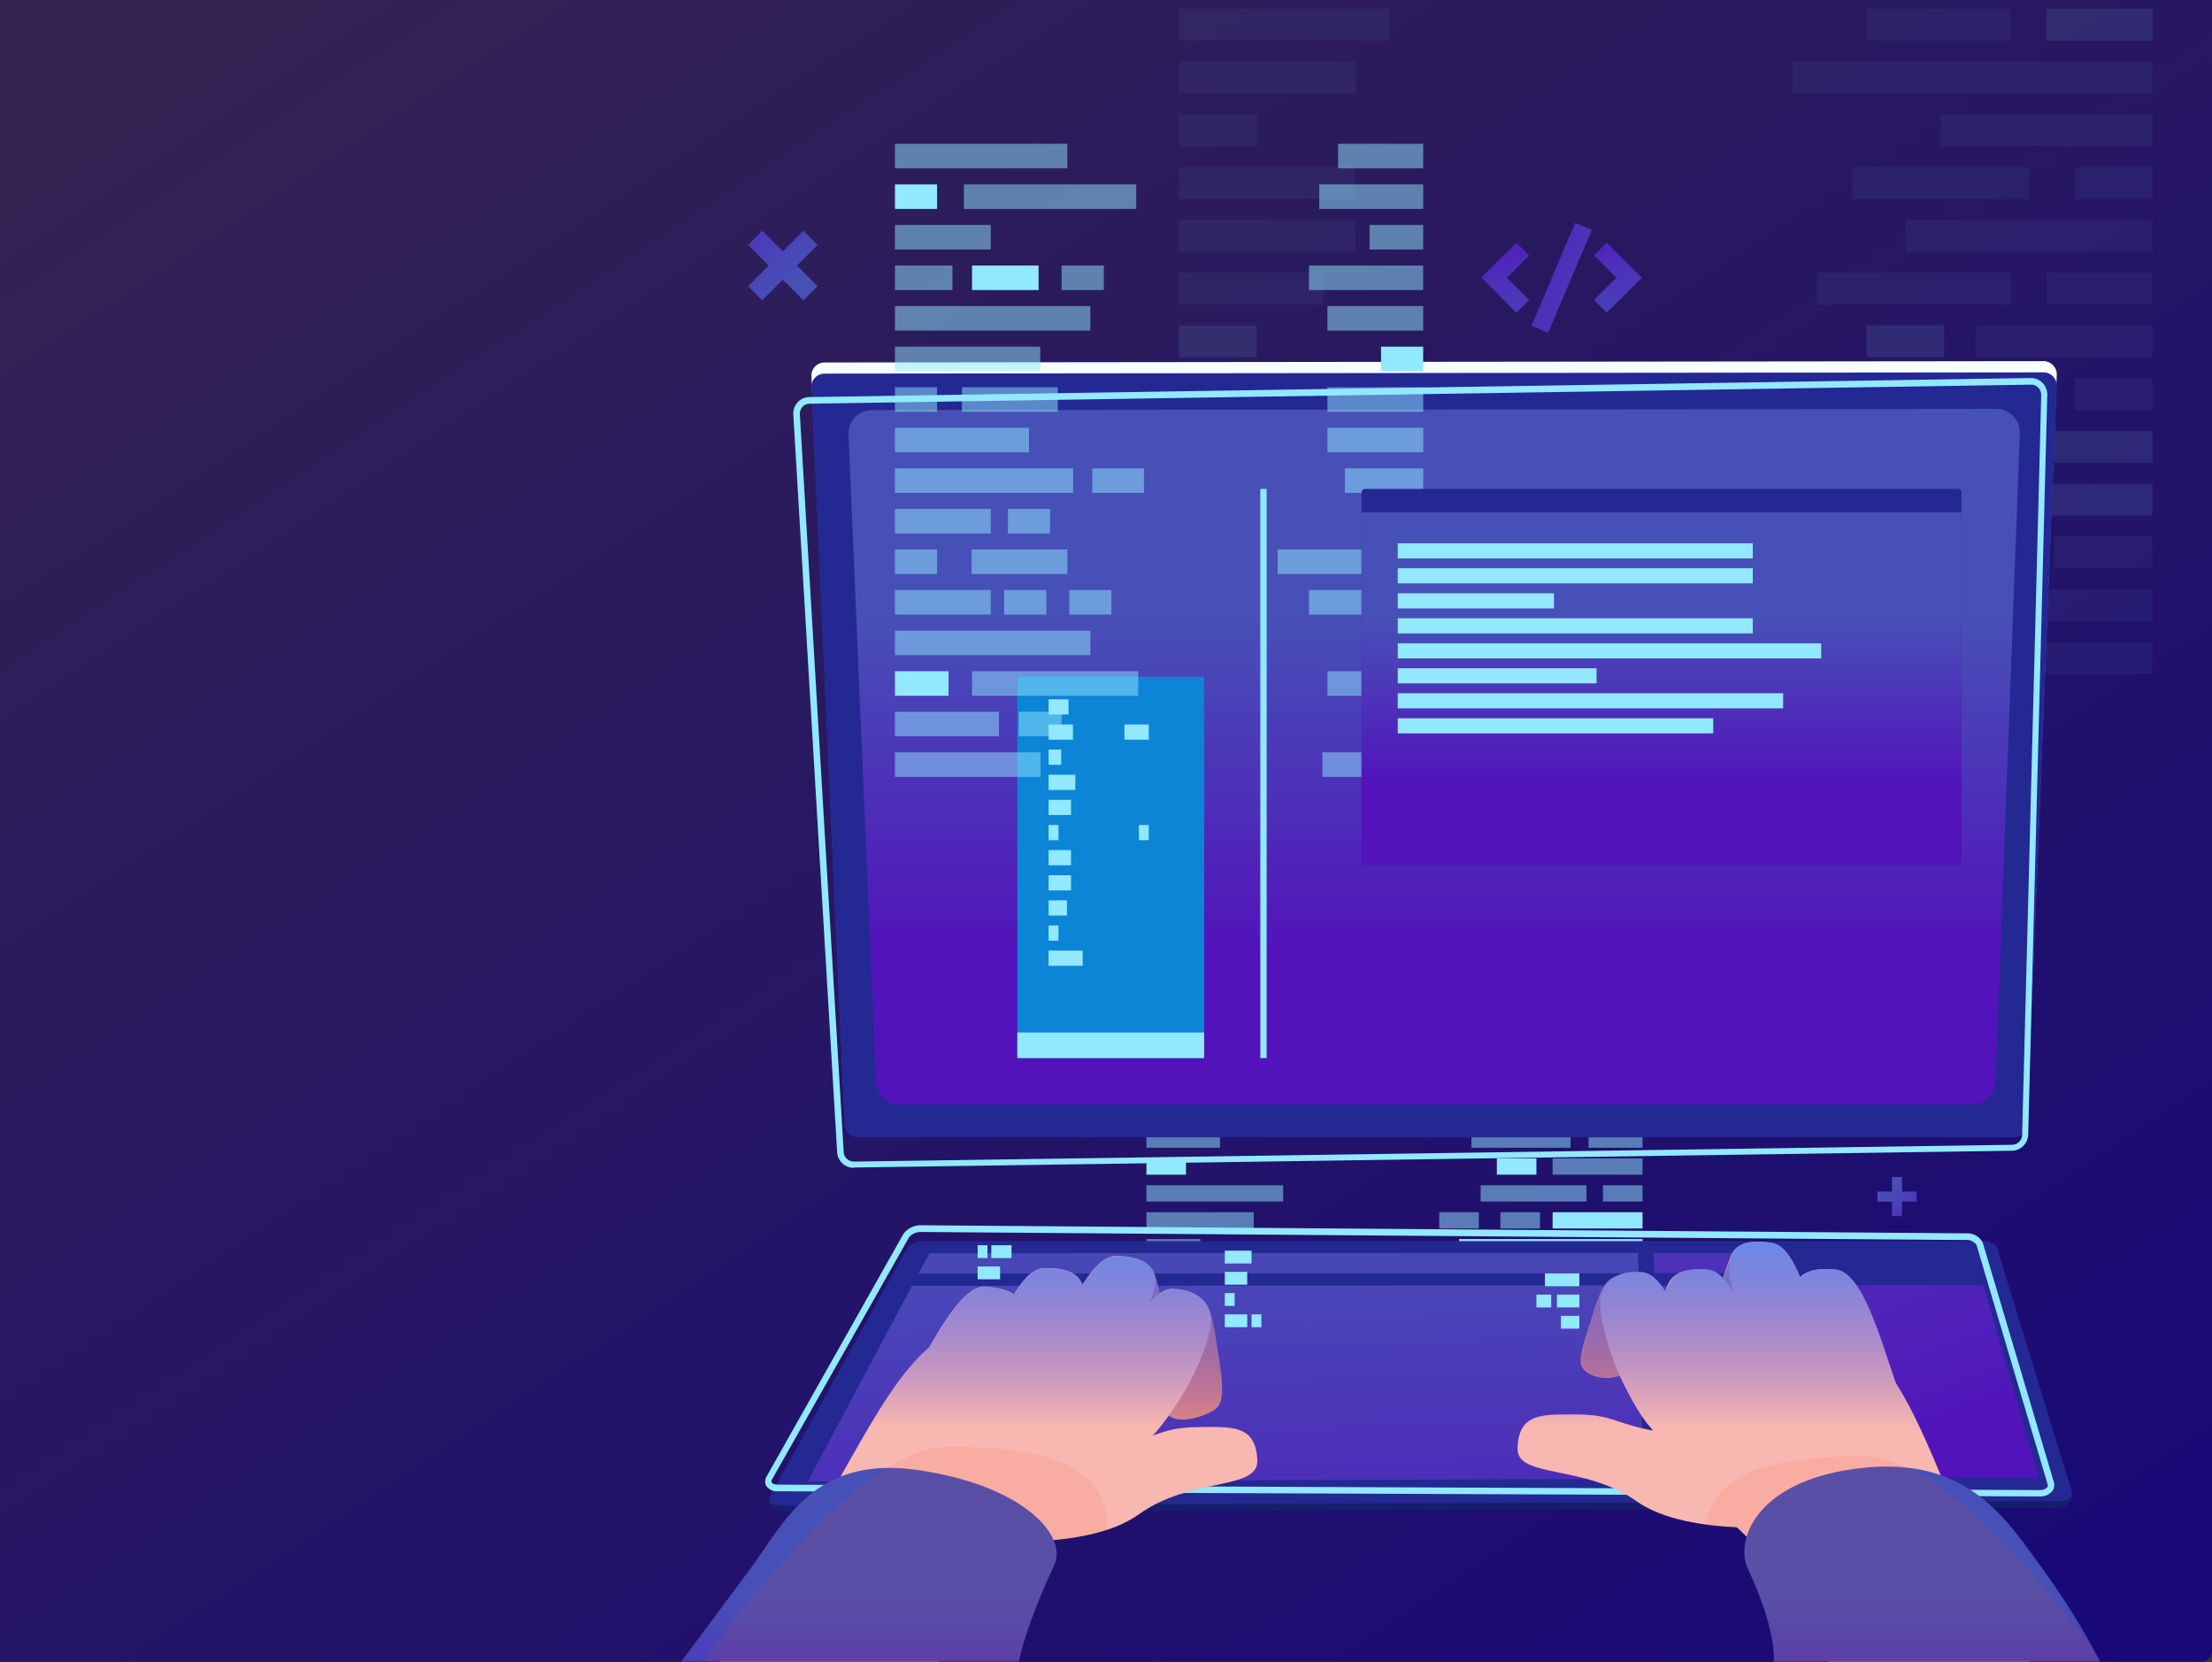 <svg xmlns="http://www.w3.org/2000/svg" xmlns:xlink="http://www.w3.org/1999/xlink" width="615" height="462" viewBox="0 0 615 462"><rect x="0" y="0" width="615" height="462" fill="#333333" stroke="none"/><defs><clipPath id="a"><rect width="615" height="462" transform="translate(17607 5906)" fill="#fff"/></clipPath><linearGradient id="b" x2="1" y2="1.011" gradientUnits="objectBoundingBox"><stop offset="0" stop-color="#3a2a46"/><stop offset="1" stop-color="#18087a"/></linearGradient><linearGradient id="c" x1="0.5" y1="0.964" x2="0.5" y2="0.301" gradientUnits="objectBoundingBox"><stop offset="0.28" stop-color="#5213ba"/><stop offset="1" stop-color="#4750b7"/></linearGradient><linearGradient id="e" x1="-1.598" y1="-2.238" x2="0.687" y2="0.745" xlink:href="#c"/><linearGradient id="f" x1="0.344" y1="-6.799" x2="0.59" y2="4.704" xlink:href="#c"/><linearGradient id="g" x1="0.186" y1="-1.277" x2="0.762" y2="1.688" xlink:href="#c"/><linearGradient id="h" x1="0.084" y1="-1.481" x2="0.66" y2="1.484" xlink:href="#c"/><linearGradient id="i" x1="0.843" y1="3.102" x2="0.378" y2="-0.395" xlink:href="#c"/><linearGradient id="j" x1="1.057" y1="1.794" x2="-0.575" y2="-1.652" xlink:href="#c"/><linearGradient id="k" x1="1.444" y1="4.796" x2="-1.155" y2="-6.776" xlink:href="#c"/><linearGradient id="l" x1="1.823" y1="5.896" x2="-0.619" y2="-3.891" xlink:href="#c"/><linearGradient id="m" x1="1.011" y1="32.254" x2="0.434" y2="-3.601" xlink:href="#c"/><linearGradient id="n" x1="2.244" y1="21.635" x2="-0.512" y2="-11.62" xlink:href="#c"/><linearGradient id="o" y1="2.107" y2="0.695" xlink:href="#c"/><linearGradient id="p" x1="-3.071" y1="2.107" x2="-3.071" y2="0.695" xlink:href="#c"/><clipPath id="q"><path d="M346.812,338.976a33.024,33.024,0,0,0-12.733,2.313,56.241,56.241,0,0,0,4.38-5.489c4.026,2.95,12.362-.777,13.7-2.454,2.031-2.7.777-9.713,0-15.258a70.742,70.742,0,0,0-2.066-10.6c-.777-3.532-3.921-6.64-10.384-6.869a6.233,6.233,0,0,0-3.762,1.324,25.527,25.527,0,0,0-1.608-5.616c-1.042-2.9-4.238-4.715-10.331-4.892-3.267-.089-6.481,3.285-9.522,8.066-1.06-3.126-4.415-4.892-10.879-4.609-2.95.123-5.651,3.055-8.159,7.276a15.894,15.894,0,0,0-7.665-2.207c-5.209-.423-10.808,7.929-15.894,16.795-8.3,7.064-15.046,18.754-24.724,36.044-12.574,4.981-18.472,16.654-25.059,25.607-9.607,12.91-19.249,25.766-19.249,25.766h93.9s1.537-9.007,9.858-26.931a8.282,8.282,0,0,0-.212-6.834c8.459-.794,17.536-2.755,23.646-7.152,14.552-10.472,33.218-6.609,32.988-14.958C362.759,338.337,356.013,338.831,346.812,338.976Z" transform="translate(-202.862 -291.437)" fill="none"/></clipPath><linearGradient id="r" x1="0.5" y1="0.626" x2="0.5" y2="0.225" gradientUnits="objectBoundingBox"><stop offset="0" stop-color="blue" stop-opacity="0"/><stop offset="1" stop-color="#48a5f9"/></linearGradient><clipPath id="s"><path d="M462.9,380.394c-6.764-9.186-14.039-21-28.255-25.99-4.481-10.72-8.3-19.126-12.5-25.625a4.353,4.353,0,0,0-.194-.635c-4.185-12.044-9.166-30.233-16.529-30.94-4.929-.477-8.088.371-9.858,2.172-2.1-5.192-4.627-9.024-7.824-9.554-7.294-1.2-10.9.742-11.814,4.679a2.983,2.983,0,0,0,0,.389,45.17,45.17,0,0,0-1.66,4.768,6.746,6.746,0,0,0-4.2-2.384c-6.075-.548-9.466.883-10.843,3.621a15.46,15.46,0,0,0-1.13,2.3c-1.943-3.025-4.062-5.033-6.428-5.3a12.733,12.733,0,0,0-7.594,1.378,7.866,7.866,0,0,0-1.219.618c-2.507,1.68-4.062,7.24-5.489,11.814s-3.691,10.418-2.313,12.592c1.766,2.791,6.551,3.744,10.437,2.366,2.72,5.952,6.273,12.1,8.671,14.451l.477.794c-10.684-2.016-11.108-4.451-21.422-4.468-9.186,0-15.894-.494-16.141,9.465-.177,8.353,18.455,4.326,33.113,14.675,7.17,5.068,18.331,6.781,27.85,7.223l2.737,2.649a12.84,12.84,0,0,0,.336,8.83c8.229,18.036,7.081,25.942,7.081,25.942h90.7a202.186,202.186,0,0,0-15.982-25.83Z" transform="translate(-317.068 -289.47)" fill="none"/></clipPath><linearGradient id="u" x1="1.624" y1="2.201" x2="0.335" y2="0.25" xlink:href="#c"/></defs><g transform="translate(-17607 -5906)" clip-path="url(#a)"><g transform="translate(2335.777 1043.503)"><g transform="translate(15091.529 4794.588)"><rect width="794.693" height="529.795" rx="3.034" fill="url(#b)"/><g transform="translate(498.431 322.61)"><rect width="45.015" height="4.521" transform="translate(92.926)" fill="#92e8ff" opacity="0.5"/><rect width="29.562" height="4.521" transform="translate(90.366 7.47)" fill="#92e8ff" opacity="0.5"/><rect width="11.002" height="4.521" transform="translate(126.939 7.47)" fill="#92e8ff" opacity="0.5"/><rect width="25.006" height="4.521" transform="translate(112.934 14.958)" fill="#92e8ff" opacity="0.5"/><rect width="15.01" height="4.521" transform="translate(122.93 22.428)" fill="#92e8ff"/><rect width="20.38" height="4.521" transform="translate(97.43 22.428)" fill="#92e8ff" opacity="0.5"/><rect width="51.019" height="4.521" transform="translate(86.922 29.915)" fill="#92e8ff" opacity="0.5"/><rect width="30.004" height="4.521" transform="translate(107.937 37.386)" fill="#92e8ff" opacity="0.5"/><rect width="11.002" height="4.521" transform="translate(126.939 44.874)" fill="#92e8ff" opacity="0.5"/><rect width="17.041" height="4.521" transform="translate(90.366 14.958)" fill="#92e8ff" opacity="0.5"/><rect width="11.002" height="4.521" transform="translate(98.418 82.259)" fill="#92e8ff" opacity="0.5"/><rect width="11.002" height="4.521" transform="translate(81.412 82.259)" fill="#92e8ff" opacity="0.5"/><rect width="35.019" height="4.521" transform="translate(102.921 52.344)" fill="#92e8ff" opacity="0.5"/><rect width="27.567" height="4.521" transform="translate(90.366 59.814)" fill="#92e8ff" opacity="0.5"/><rect width="15.01" height="4.521" transform="translate(122.93 59.814)" fill="#92e8ff" opacity="0.5"/><rect width="25.006" height="4.521" transform="translate(95.416 44.874)" fill="#92e8ff" opacity="0.5"/><rect width="25.006" height="4.521" transform="translate(112.934 67.302)" fill="#92e8ff" opacity="0.5"/><rect width="11.002" height="4.521" transform="translate(126.939 74.772)" fill="#92e8ff" opacity="0.5"/><rect width="11.002" height="4.521" transform="translate(97.43 67.302)" fill="#92e8ff"/><rect width="25.006" height="4.521" transform="translate(112.934 82.259)" fill="#92e8ff"/><rect width="29.421" height="4.521" transform="translate(92.926 74.772)" fill="#92e8ff" opacity="0.5"/><rect width="51.019" height="4.521" transform="translate(86.922 89.729)" fill="#92e8ff"/><rect width="14.004" height="4.521" transform="translate(123.937 97.217)" fill="#92e8ff" opacity="0.5"/><rect width="26.366" height="4.521" transform="translate(91.425 97.217)" fill="#92e8ff" opacity="0.5"/><rect width="28.432" height="4.521" transform="translate(77.173 104.688)" fill="#92e8ff" opacity="0.5"/><rect width="27.143" height="4.521" transform="translate(110.798 104.688)" fill="#92e8ff" opacity="0.5"/><rect width="38.022" height="4.521" transform="translate(99.919 112.176)" fill="#92e8ff" opacity="0.5"/><rect width="26.314" height="4.521" transform="translate(0 112.176)" fill="#92e8ff" opacity="0.5"/><rect width="11.002" height="4.521" transform="translate(0 104.688)" fill="#92e8ff" opacity="0.5"/><rect width="25.006" height="4.521" transform="translate(0 97.217)" fill="#92e8ff" opacity="0.5"/><rect width="15.01" height="4.521" transform="translate(0 89.729)" fill="#92e8ff" opacity="0.5"/><rect width="29.828" height="4.521" transform="translate(0 82.259)" fill="#92e8ff" opacity="0.5"/><rect width="38.022" height="4.521" transform="translate(0 74.772)" fill="#92e8ff" opacity="0.5"/><rect width="11.002" height="4.521" transform="translate(0 67.302)" fill="#92e8ff"/><rect width="20.468" height="4.521" transform="translate(0 59.814)" fill="#92e8ff" opacity="0.5"/><rect width="25.006" height="4.521" transform="translate(0 52.344)" fill="#92e8ff" opacity="0.5"/><rect width="25.006" height="4.521" transform="translate(0 44.874)" fill="#92e8ff" opacity="0.5"/><rect width="11.002" height="4.521" transform="translate(0 37.386)" fill="#92e8ff" opacity="0.5"/><rect width="25.006" height="4.521" transform="translate(0 29.915)" fill="#92e8ff" opacity="0.5"/><rect width="29.828" height="4.521" transform="translate(0 22.428)" fill="#92e8ff" opacity="0.5"/><rect width="14.004" height="4.521" transform="translate(0 14.958)" fill="#92e8ff" opacity="0.5"/><rect width="27.143" height="4.521" transform="translate(0 7.47)" fill="#92e8ff" opacity="0.5"/><rect width="22.216" height="4.521" fill="#92e8ff" opacity="0.5"/></g><g transform="translate(507.491 26.314)" opacity="0.1"><rect width="88.334" height="8.866" transform="translate(182.321)" fill="#92e8ff" opacity="0.5"/><rect width="58.012" height="8.866" transform="translate(177.322 14.657)" fill="#92e8ff" opacity="0.5"/><rect width="21.599" height="8.866" transform="translate(249.057 14.657)" fill="#92e8ff" opacity="0.5"/><rect width="49.076" height="8.866" transform="translate(221.578 29.333)" fill="#92e8ff" opacity="0.5"/><rect width="29.439" height="8.866" transform="translate(241.216 44.008)" fill="#92e8ff"/><rect width="39.964" height="8.866" transform="translate(191.151 44.008)" fill="#92e8ff" opacity="0.5"/><rect width="100.114" height="8.866" transform="translate(170.541 58.684)" fill="#92e8ff" opacity="0.5"/><rect width="58.878" height="8.866" transform="translate(211.777 73.359)" fill="#92e8ff" opacity="0.5"/><rect width="21.599" height="8.866" transform="translate(249.057 88.034)" fill="#92e8ff" opacity="0.5"/><rect width="33.43" height="8.866" transform="translate(177.322 29.333)" fill="#92e8ff" opacity="0.5"/><rect width="21.599" height="8.866" transform="translate(193.128 161.393)" fill="#92e8ff" opacity="0.5"/><rect width="21.599" height="8.866" transform="translate(159.751 161.393)" fill="#92e8ff" opacity="0.5"/><rect width="68.696" height="8.866" transform="translate(201.958 102.692)" fill="#92e8ff" opacity="0.5"/><rect width="54.075" height="8.866" transform="translate(177.322 117.367)" fill="#92e8ff" opacity="0.5"/><rect width="29.439" height="8.866" transform="translate(241.216 117.367)" fill="#92e8ff" opacity="0.5"/><rect width="49.076" height="8.866" transform="translate(187.23 88.034)" fill="#92e8ff" opacity="0.5"/><rect width="49.076" height="8.866" transform="translate(221.578 132.042)" fill="#92e8ff" opacity="0.5"/><rect width="21.599" height="8.866" transform="translate(249.057 146.718)" fill="#92e8ff" opacity="0.5"/><rect width="21.599" height="8.866" transform="translate(191.151 132.042)" fill="#92e8ff"/><rect width="49.076" height="8.866" transform="translate(221.578 161.393)" fill="#92e8ff"/><rect width="57.748" height="8.866" transform="translate(182.321 146.718)" fill="#92e8ff" opacity="0.5"/><rect width="100.114" height="8.866" transform="translate(170.541 176.051)" fill="#92e8ff"/><rect width="27.479" height="8.866" transform="translate(243.176 190.726)" fill="#92e8ff" opacity="0.5"/><rect width="51.744" height="8.866" transform="translate(179.389 190.726)" fill="#92e8ff" opacity="0.5"/><rect width="55.77" height="8.866" transform="translate(151.433 205.401)" fill="#92e8ff" opacity="0.5"/><rect width="53.263" height="8.866" transform="translate(217.393 205.401)" fill="#92e8ff" opacity="0.5"/><rect width="74.596" height="8.866" transform="translate(196.059 220.077)" fill="#92e8ff" opacity="0.5"/><rect width="51.637" height="8.866" transform="translate(0 220.077)" fill="#92e8ff" opacity="0.5"/><rect width="21.599" height="8.866" transform="translate(0 205.401)" fill="#92e8ff" opacity="0.5"/><rect width="49.076" height="8.866" transform="translate(0 190.726)" fill="#92e8ff" opacity="0.5"/><rect width="29.439" height="8.866" transform="translate(0 176.051)" fill="#92e8ff" opacity="0.5"/><rect width="58.524" height="8.866" transform="translate(0 161.393)" fill="#92e8ff" opacity="0.5"/><rect width="74.596" height="8.866" transform="translate(0 146.718)" fill="#92e8ff" opacity="0.5"/><rect width="21.599" height="8.866" transform="translate(0 132.042)" fill="#92e8ff"/><rect width="40.159" height="8.866" transform="translate(0 117.367)" fill="#92e8ff" opacity="0.5"/><rect width="49.076" height="8.866" transform="translate(0 102.692)" fill="#92e8ff" opacity="0.5"/><rect width="49.076" height="8.866" transform="translate(0 88.034)" fill="#92e8ff" opacity="0.5"/><rect width="21.599" height="8.866" transform="translate(0 73.359)" fill="#92e8ff" opacity="0.5"/><rect width="49.076" height="8.866" transform="translate(0 58.684)" fill="#92e8ff" opacity="0.5"/><rect width="58.524" height="8.866" transform="translate(0 44.008)" fill="#92e8ff" opacity="0.5"/><rect width="27.479" height="8.866" transform="translate(0 29.333)" fill="#92e8ff" opacity="0.5"/><rect width="53.263" height="8.866" transform="translate(0 14.657)" fill="#92e8ff" opacity="0.5"/><rect width="43.603" height="8.866" fill="#92e8ff" opacity="0.5"/></g><g transform="translate(405.28 168.298)"><path d="M555,381.974H233.588a3.744,3.744,0,0,1-3.744-3.532l-9.2-204.854a3.637,3.637,0,0,1,3.532-3.9l339.069-.371a3.691,3.691,0,0,1,3.638,3.9l-8.19,205.172A3.726,3.726,0,0,1,555,381.974Z" transform="translate(-220.631 -169.315)" fill="#f6feff"/><path d="M555,383.483H233.588a3.744,3.744,0,0,1-3.744-3.532L220.64,175.1a3.655,3.655,0,0,1,3.532-3.9l339.069-.353a3.691,3.691,0,0,1,3.638,3.9L558.684,379.9a3.726,3.726,0,0,1-3.691,3.585Z" transform="translate(-220.63 -167.733)" fill="#242893"/><path d="M551.358,182.792l-6.746,180.131a6.676,6.676,0,0,1-6.694,6.323H240.068a6.71,6.71,0,0,1-6.694-6.322l-7.665-179.76a6.535,6.535,0,0,1,6.464-7.011l312.58-.318a6.551,6.551,0,0,1,6.61,6.958Z" transform="translate(-215.384 -162.554)" fill="url(#c)"/></g><g transform="translate(462.546 256.05)"><rect width="51.937" height="105.976" fill="#0d85d6"/><rect width="51.937" height="7.117" transform="translate(0 98.859)" fill="#92e8ff"/><rect width="9.483" height="4.221" transform="translate(8.689 76.097)" fill="#92e8ff"/><rect width="2.737" height="4.221" transform="translate(8.689 69.121)" fill="#92e8ff"/><rect width="5.104" height="4.221" transform="translate(8.689 62.127)" fill="#92e8ff"/><rect width="6.234" height="4.221" transform="translate(8.689 55.151)" fill="#92e8ff"/><rect width="6.234" height="4.221" transform="translate(8.689 48.159)" fill="#92e8ff"/><rect width="2.737" height="4.221" transform="translate(8.689 41.183)" fill="#92e8ff"/><rect width="6.234" height="4.221" transform="translate(8.689 34.189)" fill="#92e8ff"/><rect width="7.435" height="4.221" transform="translate(8.689 27.213)" fill="#92e8ff"/><rect width="3.496" height="4.221" transform="translate(8.689 20.221)" fill="#92e8ff"/><rect width="6.764" height="4.221" transform="translate(8.689 13.245)" fill="#92e8ff"/><rect width="2.737" height="4.221" transform="translate(33.8 41.183)" fill="#92e8ff"/><rect width="6.764" height="4.221" transform="translate(29.774 13.245)" fill="#92e8ff"/><rect width="5.545" height="4.221" transform="translate(8.689 6.251)" fill="#92e8ff"/></g><path d="M234.987,391.168a4.645,4.645,0,0,1-4.627-4.292l-12.185-205a4.7,4.7,0,0,1,1.219-3.532,4.415,4.415,0,0,1,3.2-1.431l339.6-5.3a4.556,4.556,0,0,1,3.267,1.324,4.68,4.68,0,0,1,1.344,3.426l-5.3,205.613a4.627,4.627,0,0,1-4.556,4.433l-321.962,4.662Zm327.29-217.71h0l-339.6,5.3a2.719,2.719,0,0,0-1.943.865,2.879,2.879,0,0,0-.742,2.172l12.185,205a2.861,2.861,0,0,0,2.861,2.631h0L557,384.758a2.843,2.843,0,0,0,2.825-2.7l5.3-205.614a2.967,2.967,0,0,0-.83-2.154,2.72,2.72,0,0,0-2.016-.83Z" transform="translate(182.086 1.374)" fill="#92e8ff"/><g transform="translate(428.516 107.884)"><rect width="47.929" height="6.817" fill="#92e8ff" opacity="0.5"/><rect width="47.929" height="6.817" transform="translate(19.161 11.284)" fill="#92e8ff" opacity="0.5"/><rect width="11.709" height="6.817" transform="translate(0 11.284)" fill="#92e8ff"/><rect width="26.631" height="6.817" transform="translate(0 22.552)" fill="#92e8ff" opacity="0.5"/><rect width="15.983" height="6.817" transform="translate(0 33.836)" fill="#92e8ff" opacity="0.5"/><rect width="18.49" height="6.817" transform="translate(21.439 33.836)" fill="#92e8ff"/><rect width="54.321" height="6.817" transform="translate(0 45.104)" fill="#92e8ff" opacity="0.5"/><rect width="40.389" height="6.817" transform="translate(0 56.388)" fill="#92e8ff" opacity="0.5"/><rect width="11.709" height="6.817" transform="translate(0 67.672)" fill="#92e8ff" opacity="0.5"/><rect width="11.726" height="6.817" transform="translate(46.339 33.836)" fill="#92e8ff" opacity="0.5"/><rect width="11.726" height="6.817" transform="translate(30.358 124.043)" fill="#92e8ff" opacity="0.5"/><rect width="11.709" height="6.817" transform="translate(48.459 124.043)" fill="#92e8ff" opacity="0.5"/><rect width="37.28" height="6.817" transform="translate(0 78.94)" fill="#92e8ff" opacity="0.5"/><rect width="14.375" height="6.817" transform="translate(54.851 90.224)" fill="#92e8ff" opacity="0.5"/><rect width="49.536" height="6.817" transform="translate(0 90.224)" fill="#92e8ff" opacity="0.5"/><rect width="26.631" height="6.817" transform="translate(18.631 67.672)" fill="#92e8ff" opacity="0.5"/><rect width="26.631" height="6.817" transform="translate(0 101.491)" fill="#92e8ff" opacity="0.5"/><rect width="11.709" height="6.817" transform="translate(0 112.776)" fill="#92e8ff" opacity="0.5"/><rect width="11.709" height="6.817" transform="translate(31.416 101.491)" fill="#92e8ff" opacity="0.5"/><rect width="26.631" height="6.817" transform="translate(0 124.043)" fill="#92e8ff" opacity="0.5"/><rect width="26.631" height="6.817" transform="translate(21.298 112.776)" fill="#92e8ff" opacity="0.5"/><rect width="54.321" height="6.817" transform="translate(0 135.327)" fill="#92e8ff" opacity="0.5"/><rect width="14.905" height="6.817" transform="translate(0 146.612)" fill="#92e8ff"/><rect width="46.198" height="6.817" transform="translate(21.439 146.612)" fill="#92e8ff" opacity="0.5"/><rect width="11.903" height="6.817" transform="translate(34.419 157.879)" fill="#92e8ff" opacity="0.5"/><rect width="28.909" height="6.817" transform="translate(0 157.879)" fill="#92e8ff" opacity="0.5"/><rect width="40.476" height="6.817" transform="translate(0 169.163)" fill="#92e8ff" opacity="0.5"/><rect width="28.027" height="6.817" transform="translate(118.85 169.163)" fill="#92e8ff" opacity="0.5"/><rect width="11.709" height="6.817" transform="translate(135.151 157.879)" fill="#92e8ff" opacity="0.5"/><rect width="26.631" height="6.817" transform="translate(120.246 146.612)" fill="#92e8ff" opacity="0.5"/><rect width="15.983" height="6.817" transform="translate(130.895 135.327)" fill="#92e8ff" opacity="0.5"/><rect width="31.753" height="6.817" transform="translate(115.106 124.043)" fill="#92e8ff" opacity="0.5"/><rect width="40.476" height="6.817" transform="translate(106.401 112.776)" fill="#92e8ff" opacity="0.5"/><rect width="11.709" height="6.817" transform="translate(135.151 101.491)" fill="#92e8ff" opacity="0.5"/><rect width="21.792" height="6.817" transform="translate(125.085 90.224)" fill="#92e8ff" opacity="0.5"/><rect width="26.631" height="6.817" transform="translate(120.246 78.94)" fill="#92e8ff" opacity="0.5"/><rect width="26.631" height="6.817" transform="translate(120.246 67.672)" fill="#92e8ff" opacity="0.5"/><rect width="11.709" height="6.817" transform="translate(135.151 56.388)" fill="#92e8ff"/><rect width="26.631" height="6.817" transform="translate(120.246 45.104)" fill="#92e8ff" opacity="0.5"/><rect width="31.753" height="6.817" transform="translate(115.106 33.836)" fill="#92e8ff" opacity="0.5"/><rect width="14.905" height="6.817" transform="translate(131.954 22.552)" fill="#92e8ff" opacity="0.5"/><rect width="28.909" height="6.817" transform="translate(117.968 11.284)" fill="#92e8ff" opacity="0.5"/><rect width="23.664" height="6.817" transform="translate(123.213)" fill="#92e8ff" opacity="0.5"/></g><g transform="translate(558.245 203.813)"><rect width="166.797" height="104.493" rx="0.893" fill="#242893"/><rect width="166.797" height="97.994" transform="translate(0 6.499)" fill="url(#c)"/><rect width="98.701" height="4.203" transform="translate(10.067 15.117)" fill="#92e8ff"/><rect width="98.701" height="4.203" transform="translate(10.067 22.057)" fill="#92e8ff"/><rect width="43.426" height="4.203" transform="translate(10.067 29.015)" fill="#92e8ff"/><rect width="98.701" height="4.203" transform="translate(10.067 35.956)" fill="#92e8ff"/><rect width="117.721" height="4.203" transform="translate(10.067 42.914)" fill="#92e8ff"/><rect width="55.276" height="4.203" transform="translate(10.067 49.854)" fill="#92e8ff"/><rect width="107.142" height="4.203" transform="translate(10.067 56.794)" fill="#92e8ff"/><rect width="87.716" height="4.203" transform="translate(10.067 63.752)" fill="#92e8ff"/></g><rect width="1.766" height="158.215" transform="translate(530.095 203.813)" fill="#92e8ff"/><path d="M209.641,68.759l-3.921-3.938-5.739,5.739-5.739-5.739-3.921,3.938,5.722,5.739-5.722,5.722,3.921,3.938,5.739-5.722,5.739,5.722,3.921-3.938L203.919,74.5Z" transform="translate(197.365 67.221)" fill="url(#e)"/><g transform="translate(591.57 129.856)"><rect width="31.064" height="5.015" transform="translate(13.93 28.592) rotate(-66.99)" fill="url(#f)"/><path d="M300.141,66.452l-9.731,9.731,9.731,9.731,3.55-3.532-6.18-6.2,6.18-6.18Z" transform="translate(-290.41 -60.945)" fill="url(#g)"/><path d="M309.313,66.452,305.781,70l6.18,6.18-6.18,6.2,3.532,3.532,9.746-9.731Z" transform="translate(-274.47 -60.945)" fill="url(#h)"/></g><g transform="translate(392.432 408.491)"><path d="M577.2,323.658A3.726,3.726,0,0,1,574.074,328l-356.252,1.324a3.178,3.178,0,0,1-2.772-4.309" transform="translate(-213.791 -249.452)" fill="#171d6d"/><path d="M573.922,361.61,217.67,362.934c-2.241,0-3.337-1.271-2.472-2.843l37.969-68.714A5.422,5.422,0,0,1,257.6,289.4H552.411c1.766,0,3.532.865,3.832,1.943L576.959,358.8C577.436,360.374,576.076,361.61,573.922,361.61Z" transform="translate(-213.727 -284.985)" fill="#242893"/><path d="M198.453,263.294l232.368-.777-1.289-53.772-202.082.123Z" transform="translate(-186.634 -192.021)" fill="url(#i)"/><path d="M343.331,262.351l55.735-.177-15.382-53.456-48.6.018Z" transform="translate(-44.946 -192.048)" fill="url(#j)"/><path d="M315.329,244.187l44.133-.159L356.954,226.4l-42.261.106Z" transform="translate(-66.091 -173.708)" fill="url(#k)"/><path d="M314.705,226.829l40.371-.071-2.561-18.036-38.463.036Z" transform="translate(-66.757 -192.04)" fill="url(#l)"/><path d="M213.581,210.035l200.19-.089-.141-5.616-197.031.036Z" transform="translate(-170.946 -196.596)" fill="url(#m)"/><path d="M314.09,209.945l38.11-.018-.794-5.6H313.9Z" transform="translate(-66.918 -196.598)" fill="url(#n)"/><path d="M568.71,362.611h0l-350.795-1.431a3.637,3.637,0,0,1-3.286-1.482,2.649,2.649,0,0,1,.106-2.649l38.057-67.461a6.093,6.093,0,0,1,5.153-2.353l290.292,2.24a4.768,4.768,0,0,1,4.609,2.577l19.779,66.595a2.666,2.666,0,0,1-.407,2.42,4.2,4.2,0,0,1-3.514,1.537Zm0-1.766a2.7,2.7,0,0,0,2.049-.742.919.919,0,0,0,.123-.865L551.1,292.661a3.337,3.337,0,0,0-2.932-1.324L257.879,289.1a4.308,4.308,0,0,0-3.532,1.448l-38.089,67.3a.9.9,0,0,0-.106.865c.159.3.724.618,1.766.618Z" transform="translate(-214.325 -287.227)" fill="#92e8ff"/></g><g transform="translate(369.091 413.047)"><g transform="translate(10.738 3.954)"><path d="M270.534,327.115c-2.331-8.83-6.946-21.6-1.289-26.155s10.278-4.609,12.715-2.825,3.249,8.582,4.1,14.128,2.1,12.556,0,15.258C284.574,329.482,272.512,334.639,270.534,327.115Z" transform="translate(-147.569 -285.561)" fill="#dd8583"/><path d="M263.093,322.338c-2.353-8.83-6.958-21.581-1.289-26.137s10.26-4.609,12.7-2.825,3.267,8.582,4.115,14.128,2.808,12.009,1.608,14.269S265.053,329.878,263.093,322.338Z" transform="translate(-155.297 -290.496)" fill="#dd8583"/><path d="M303.836,356.431c-20.485,14.552-29.687,25.889-34.914,39.4H208.137c11.532-17.1,22.816-32.424,26.49-38.852,28.256-49.836,31.367-62.71,81.107-55.752C358.651,307.163,320.489,344.617,303.836,356.431Z" transform="translate(-208.137 -283.036)" fill="#f8b7b0"/><path d="M260.581,324.472c5.616-11.409,12.786-28.8,20.165-28.556s10.418,4.326,10.6,8.388-3.408,13.457-7.311,20.026-9.166,13.527-11.78,14.817S255.866,334.186,260.581,324.472Z" transform="translate(-154.764 -286.733)" fill="#f8b7b0"/><path d="M252.974,320.087c5.545-11.443,12.626-28.873,20.009-28.679s10.6,2.825,10.754,6.869-4.817,13.368-8.689,19.955-7.717,15.153-10.313,16.459S248.259,329.765,252.974,320.087Z" transform="translate(-162.645 -291.407)" fill="#f8b7b0"/><path d="M243.755,323.145c4.817-11.8,10.754-29.687,18.137-30.023s10.738,2.031,11.2,6.057-3.956,13.667-7.381,20.521-6.728,15.647-9.237,17.148S239.693,333.14,243.755,323.145Z" transform="translate(-171.95 -289.66)" fill="#f8b7b0"/><path d="M234.454,323.1c6.251-11.108,14.41-28.118,21.774-27.5s10.4,3.373,10.331,7.4-5.634,13.086-9.908,19.426S248,337.1,245.337,338.323,229.156,332.5,234.454,323.1Z" transform="translate(-182.11 -287.073)" fill="#f8b7b0"/><path d="M280.643,310.853c-6.11,12.362-3.762,14.022,3.073,12.715,11.02-2.136,11.3-4.627,21.722-4.733,9.2-.089,15.894-.635,16.229,9.324.23,8.353-18.437,4.481-32.988,14.958s-45.916,7.064-45.916,7.064Z" transform="translate(-172.229 -271.241)" fill="#f8b7b0"/></g><g transform="translate(232.527 0)"><path d="M341.336,317.7c3.232-7.417,9.042-18.1,4.221-21.3s-9.186-2.807-11.691-1.148-4.062,7.24-5.489,11.814-3.691,10.418-2.313,12.592C328.76,323.918,338.686,323.97,341.336,317.7Z" transform="translate(-308.082 -284.767)" fill="#dd8583"/><path d="M351.205,324.654c3.373-8.566,9.448-20.613,4.379-25.819s-9.66-5.775-12.362-4.292-4.257,8.141-5.739,13.545-4.221,11.6-3.3,13.968S348.326,331.891,351.205,324.654Z" transform="translate(-299.408 -284.938)" fill="#dd8583"/><path d="M359.878,320.77c3.373-8.566,9.448-20.613,4.362-25.819s-9.66-5.775-12.362-4.292-4.238,8.141-5.739,13.545-4.221,11.6-3.285,13.968S357.035,328.01,359.878,320.77Z" transform="translate(-290.422 -288.966)" fill="#dd8583"/><path d="M444.052,396.291H388.039c-3.867-13.086-11.814-24.971-29.4-40.917-15.135-13.739-48.6-55.4-5.3-56.282,50.224-1.042,51.8,12.114,73.959,64.936C429.677,369.8,436.477,381.933,444.052,396.291Z" transform="translate(-301.502 -279.542)" fill="#f8b7b0"/><path d="M356.558,324.416c-4.221-11.987-9.307-30.128-16.654-30.745s-10.861,3.073-11.5,7.064,1.766,13.779,4.892,20.751,7.506,14.534,9.924,16.124S360.144,334.552,356.558,324.416Z" transform="translate(-305.31 -285.176)" fill="#f8b7b0"/><path d="M365.4,324.189c-4.185-12.009-9.148-30.181-16.495-30.834s-10.825,1.536-11.5,5.527,3.214,13.863,6.273,20.856,5.88,15.894,8.3,17.554S368.935,334.362,365.4,324.189Z" transform="translate(-295.946 -285.551)" fill="#f8b7b0"/><path d="M372.306,321.782c-3.391-12.362-7.17-30.763-14.464-31.964s-10.9.742-11.814,4.679,2.3,14.128,4.892,21.192,4.838,16.336,7.152,18.1S375.164,332.166,372.306,321.782Z" transform="translate(-287.097 -289.466)" fill="#f8b7b0"/><path d="M382.836,324.27c-4.185-12.044-9.166-30.234-16.529-30.94s-10.825,1.465-11.479,5.457,3.214,13.863,6.287,20.874,5.9,15.982,8.318,17.66S386.385,334.442,382.836,324.27Z" transform="translate(-277.882 -285.596)" fill="#f8b7b0"/><path d="M357.883,309.024c6.216,12.238,3.885,14-2.95,12.733-11.055-2.031-11.355-4.521-21.774-4.538-9.186,0-15.894-.494-16.141,9.466-.177,8.353,18.455,4.326,33.113,14.675s45.916,6.746,45.916,6.746Z" transform="translate(-317.017 -269.184)" fill="#f8b7b0"/></g><path d="M202.866,374.195s9.642-12.856,19.214-25.819,17.66-31.7,46.763-27.408c29.757,4.38,41.395,18.508,37.774,26.3-8.388,17.924-9.858,26.931-9.858,26.931Z" transform="translate(-202.866 -257.446)" fill="url(#o)"/><path d="M446.87,374.384a202.189,202.189,0,0,0-16.02-25.819c-9.572-12.98-20.132-31.241-49.995-28.027s-35.531,20.291-31.912,28.027c8.336,17.907,7.188,25.819,7.188,25.819Z" transform="translate(-52.383 -257.632)" fill="url(#p)"/></g><g transform="translate(369.087 417.06)" clip-path="url(#q)"><path d="M192.393,417.237c25.165-38.852,67.1-99.76,95.8-99.778s47.152,5.969,43.232,26.826,3.938,6.746,15.236,13.315,8.282,7.982-3.025,20.344-8.83,38.41-17.554,47.681S192.393,417.237,192.393,417.237Z" transform="translate(-213.722 -264.449)" fill="#ff4a1a" opacity="0.1"/><path d="M279.595,174.231,144.832,349.116H634.487L559.892,174.231" transform="translate(-218.894 -236.38)" fill="url(#r)"/></g><g transform="translate(601.722 413.052)" clip-path="url(#s)"><path d="M493.356,418.546c-25.165-38.852-67.1-99.778-95.8-99.778S350.4,324.72,354.32,345.576s-3.938,6.764-15.223,13.331-8.3,7.982,3,20.344,8.83,38.41,17.554,47.681S493.356,418.546,493.356,418.546Z" transform="translate(-301.603 -259.085)" fill="#ff4a1a" opacity="0.1"/><path d="M279.595,174.231,144.832,349.116H634.487L559.892,174.231" transform="translate(-451.529 -232.373)" fill="url(#r)"/></g><g transform="translate(451.509 414.053)"><rect width="6.234" height="3.567" transform="translate(0 5.898)" fill="#92e8ff"/><rect width="2.737" height="3.567" fill="#92e8ff"/><rect width="5.616" height="3.567" transform="translate(3.797)" fill="#92e8ff"/></g><g transform="translate(520.224 415.554)"><rect width="6.234" height="3.567" transform="translate(0 17.712)" fill="#92e8ff"/><rect width="2.737" height="3.567" transform="translate(0 11.796)" fill="#92e8ff"/><rect width="2.737" height="3.567" transform="translate(7.435 17.712)" fill="#92e8ff"/><rect width="6.234" height="3.567" transform="translate(0 5.898)" fill="#92e8ff"/><rect width="7.435" height="3.567" fill="#92e8ff"/></g><g transform="translate(606.863 421.876)"><rect width="5.122" height="3.567" transform="translate(6.817 11.796)" fill="#92e8ff"/><rect width="6.234" height="3.567" transform="translate(5.704 5.898)" fill="#92e8ff"/><rect width="4.115" height="3.567" transform="translate(0 5.898)" fill="#92e8ff"/><rect width="9.571" height="3.567" transform="translate(2.366)" fill="#92e8ff"/></g><path d="M351.316,193.945h-2.791v4.062h-4.061V200.8h4.062v4.044h2.791V200.8h4.044v-2.791h-4.044Z" transform="translate(357.214 201.124)" fill="url(#u)"/></g></g></g></svg>